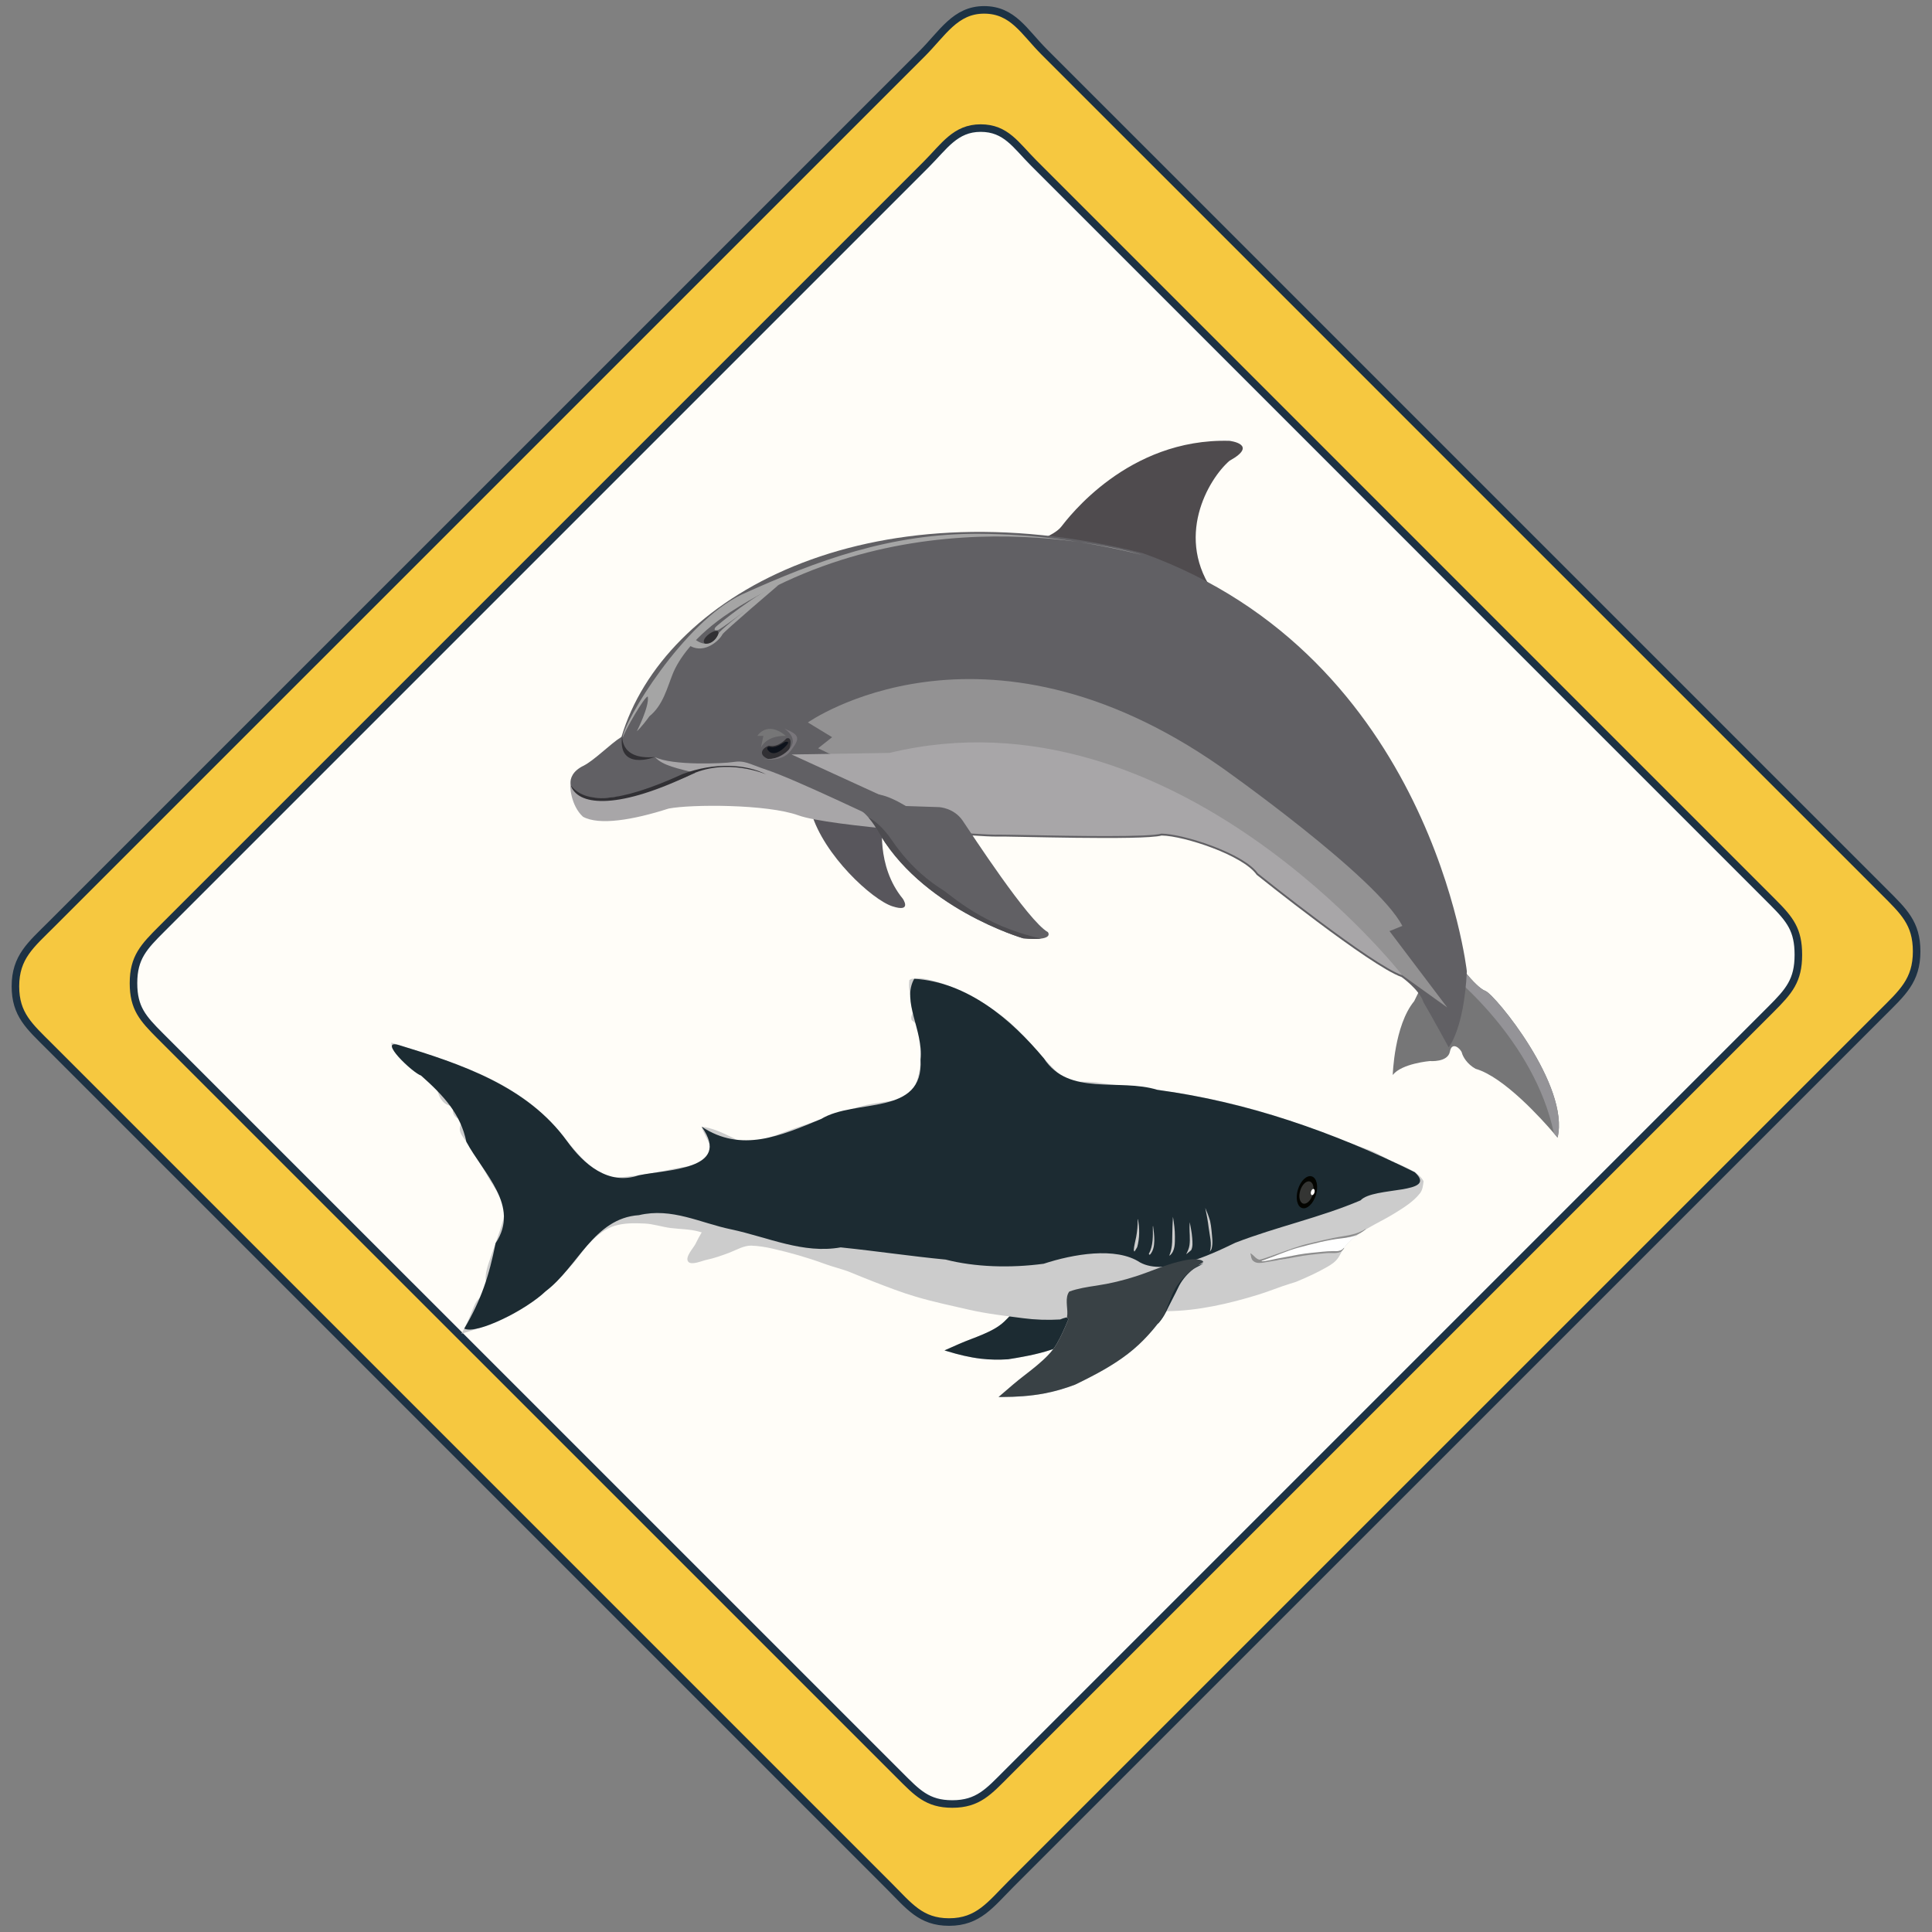 <?xml version="1.0" encoding="UTF-8" standalone="no"?>
<!-- Generator: Adobe Illustrator 27.5.0, SVG Export Plug-In . SVG Version: 6.00 Build 0)  -->

<svg
   version="1.1"
   x="0px"
   y="0px"
   viewBox="0 0 64 64"
   xml:space="preserve"
   id="svg35"
   sodipodi:docname="Sea Animal Spawner.svg"
   width="64"
   height="64"
   inkscape:version="1.3.2 (091e20e, 2023-11-25, custom)"
   xmlns:inkscape="http://www.inkscape.org/namespaces/inkscape"
   xmlns:sodipodi="http://sodipodi.sourceforge.net/DTD/sodipodi-0.dtd"
   xmlns="http://www.w3.org/2000/svg"
   xmlns:svg="http://www.w3.org/2000/svg"
   xmlns:rdf="http://www.w3.org/1999/02/22-rdf-syntax-ns#"
   xmlns:cc="http://creativecommons.org/ns#"
   xmlns:dc="http://purl.org/dc/elements/1.1/">
   <rect x="0" y="0" width="64" height="64" fill="#808080" stroke="none"/>
   <title id="title1">Sea Animal Spawner</title>
<sodipodi:namedview
   id="namedview35"
   pagecolor="#ffffff"
   bordercolor="#000000"
   borderopacity="0.25"
   inkscape:showpageshadow="2"
   inkscape:pageopacity="0.0"
   inkscape:pagecheckerboard="true"
   inkscape:deskcolor="#d1d1d1"
   inkscape:zoom="32"
   inkscape:cx="36.65625"
   inkscape:cy="27"
   inkscape:window-width="1920"
   inkscape:window-height="1200"
   inkscape:window-x="0"
   inkscape:window-y="0"
   inkscape:window-maximized="0"
   inkscape:current-layer="g73"
   inkscape:clip-to-page="false" />
<g
   inkscape:groupmode="layer"
   id="layer1"
   inkscape:label="signage layer"
   style="display:inline"
   transform="translate(-0.195,-0.049)"><g
     id="g56"><path
       d="M 32.682,4.293 C 31.843,4.293 31.476,4.897 30.873,5.5 l -1.807,1.807 -1.809,1.809 -1.809,1.807 -7.23,7.23 -7.23,7.23 -1.807,1.809 -1.809,1.807 -1.807,1.809 c -0.603,0.603 -0.947,0.956 -0.947,1.809 1.52e-5,0.825 0.306,1.165 0.889,1.748 l 1.748,1.75 1.75,1.748 1.748,1.75 6.998,6.996 6.996,6.996 1.75,1.748 1.748,1.75 1.75,1.748 c 0.583,0.583 0.924,0.957 1.748,0.957 0.852,-1.5e-5 1.206,-0.413 1.809,-1.016 l 1.807,-1.807 1.809,-1.809 1.807,-1.807 7.23,-7.23 7.23,-7.23 1.807,-1.807 1.809,-1.809 1.807,-1.807 c 0.603,-0.603 0.91,-0.957 0.91,-1.809 1.5e-5,-0.825 -0.269,-1.165 -0.852,-1.748 l -1.748,-1.75 -1.75,-1.75 -1.748,-1.748 -6.996,-6.996 -6.996,-6.998 -1.75,-1.748 -1.748,-1.75 -1.75,-1.748 C 33.847,4.858 33.52,4.293 32.682,4.293 Z"
       style="fill:#fffdf8;fill-opacity:1;stroke:none;stroke-width:0.25"
       id="path56"
       inkscape:label="body" /><path
       d="M 32.794,0.376 C 31.84,0.376 31.421,1.149 30.734,1.835 l -2.059,2.059 -2.059,2.059 -2.059,2.059 -8.238,8.237 -8.238,8.237 -2.059,2.059 -2.059,2.059 c 0,0 -1.373,1.373 -2.059,2.059 -0.686,0.686 -1.198,1.089 -1.198,2.059 -1.458e-5,0.937 0.463,1.325 1.125,1.987 0.662,0.662 1.987,1.987 1.987,1.987 l 1.987,1.987 1.987,1.987 7.947,7.947 7.947,7.947 1.987,1.987 1.987,1.987 c 0,0 1.325,1.325 1.987,1.987 0.662,0.662 1.05,1.194 1.987,1.194 0.971,1.5e-5 1.373,-0.58 2.059,-1.267 0.686,-0.686 2.059,-2.059 2.059,-2.059 l 2.059,-2.059 2.059,-2.059 8.238,-8.237 8.238,-8.237 2.059,-2.059 2.059,-2.059 c 0,0 1.373,-1.373 2.059,-2.059 0.686,-0.686 1.163,-1.089 1.163,-2.059 1.5e-5,-0.937 -0.428,-1.325 -1.09,-1.987 -0.662,-0.662 -1.987,-1.987 -1.987,-1.987 L 58.622,25.605 56.636,23.618 48.688,15.671 40.741,7.723 38.754,5.736 36.767,3.75 34.78,1.763 C 34.118,1.1 33.747,0.376 32.794,0.376 Z M 32.681,4.292 c 0.838,1.53e-5 1.166,0.565 1.749,1.149 l 1.749,1.749 1.749,1.749 1.749,1.749 6.996,6.997 6.996,6.997 1.749,1.749 1.749,1.749 c 0,0 1.166,1.166 1.749,1.749 0.583,0.583 0.852,0.925 0.852,1.749 -1.6e-5,0.852 -0.308,1.205 -0.911,1.808 -0.603,0.603 -1.808,1.808 -1.808,1.808 l -1.808,1.808 -1.808,1.808 -7.23,7.23 -7.23,7.23 -1.808,1.808 -1.808,1.808 c 0,0 -1.205,1.205 -1.808,1.808 -0.603,0.603 -0.955,1.015 -1.808,1.015 -0.825,1.5e-5 -1.166,-0.374 -1.749,-0.957 -0.583,-0.583 -1.749,-1.749 -1.749,-1.749 l -1.749,-1.749 -1.749,-1.749 -6.997,-6.996 -6.997,-6.996 -1.749,-1.749 -1.749,-1.749 c 0,0 -1.166,-1.166 -1.749,-1.749 -0.583,-0.583 -0.887,-0.924 -0.887,-1.749 -1.58e-5,-0.852 0.343,-1.205 0.946,-1.808 0.603,-0.603 1.808,-1.808 1.808,-1.808 l 1.808,-1.808 1.808,-1.808 7.231,-7.231 7.231,-7.231 1.808,-1.808 1.808,-1.808 1.808,-1.808 c 0.603,-0.603 0.969,-1.207 1.808,-1.207 z"
       style="fill:#f6c840;fill-opacity:1;stroke:#1d3244;stroke-width:0.25;stroke-opacity:1"
       id="path55"
       inkscape:label="holder" /></g></g><g
   id="g587"
   transform="matrix(-0.108,0,0,0.108,48.236,31.643)"
   style="display:inline;fill:#000000"
   inkscape:label="shark"><path
     style="display:inline;fill:#cccccc"
     d="m 145.122,116.284 c -2.315,-1.003 -4.596,-2.112 -6.465,-3.861 -1.658,-1.553 -3.123,-3.281 -4.57,-5.032 -0.134,-0.164 -0.022,-0.442 0.145,-0.601 -0.133,-0.271 -0.258,-0.551 -0.364,-0.844 -0.612,-1.692 -0.659,-4.323 -2.212,-5.436 -2.366,-0.119 -4.728,0.231 -7.112,0.595 -3.408,0.521 -6.834,0.725 -10.286,0.669 -3.774,-0.06 -7.552,-0.589 -11.326,-0.376 -1.426,0.08 -2.965,0.156 -4.317,0.644 -0.535,0.192 -1.767,0.677 -1.747,1.306 3.268,0.997 6.37,2.074 8.945,4.513 1.746,1.654 3.082,3.632 4.523,5.521 2.657,2.099 5.399,3.913 8.543,5.473 4.325,2.146 9.219,3.417 13.938,4.291 1.532,0.284 3.064,0.559 4.605,0.788 2.798,0.185 5.597,0.147 8.351,-0.178 3.477,-0.412 6.909,-1.249 10.253,-2.275 0.288,-0.087 0.592,-0.179 0.905,-0.271 -1.5,-0.647 -2.985,-1.319 -4.478,-1.98 -2.415,-1.067 -4.913,-1.9 -7.331,-2.946 z"
     id="path50" /><path
     style="display:inline;fill:#1c2b32;fill-opacity:1"
     d="m 145.122,116.284 c -2.315,-1.003 -4.596,-2.112 -6.465,-3.861 -1.658,-1.553 -3.123,-3.281 -4.57,-5.032 -0.134,-0.164 -0.022,-0.442 0.145,-0.601 -0.133,-0.271 -0.258,-0.551 -0.364,-0.844 -0.612,-1.692 -0.659,-4.323 -2.212,-5.436 -2.366,-0.119 -4.728,0.231 -7.112,0.595 -3.408,0.521 -6.834,0.725 -10.286,0.669 -3.774,-0.06 -7.552,-0.589 -11.326,-0.376 -1.426,0.08 -2.965,0.156 -4.317,0.644 -0.535,0.192 -1.767,0.677 -1.747,1.306 3.268,0.997 6.37,2.074 8.945,4.513 1.746,1.654 3.082,3.632 4.523,5.521 2.657,2.099 5.399,3.913 8.543,5.473 4.325,2.146 9.219,3.417 13.938,4.291 1.532,0.284 3.064,0.559 4.605,0.788 2.798,0.185 5.597,0.147 8.351,-0.178 3.477,-0.412 6.909,-1.249 10.253,-2.275 0.288,-0.087 0.592,-0.179 0.905,-0.271 -1.5,-0.647 -2.985,-1.319 -4.478,-1.98 -2.415,-1.067 -4.913,-1.9 -7.331,-2.946 z"
     id="path68" /><path
     style="display:inline;fill:#cccccc"
     d="m 324.354,27.529 c -3.915,1.252 -7.837,2.482 -11.726,3.81 -7.608,2.596 -15.198,5.513 -22.098,9.691 -3.611,2.187 -7.063,4.657 -10.155,7.538 -3.201,2.986 -5.894,6.382 -8.733,9.697 -2.396,2.799 -4.978,5.922 -8.153,7.875 -0.729,0.448 -1.548,0.878 -2.401,1.192 -0.337,0.249 -0.68,0.488 -1.032,0.718 -0.419,0.051 -0.849,0.084 -1.294,0.092 -2.118,0.041 -4.202,-0.168 -6.282,-0.46 -0.059,0.021 -0.118,0.03 -0.174,0.023 -4.11,-0.45 -8.149,-1.303 -12.187,-2.173 -2.727,-0.588 -5.958,-0.797 -8.526,-1.935 -1.827,-0.808 -3.326,-2.406 -2.886,-4.553 0.477,-2.325 2.133,-4.183 2.709,-6.454 -3.311,0.401 -6.155,1.766 -9.125,3.188 -0.215,0.104 -0.447,0.219 -0.693,0.339 -1.205,0.755 -2.412,1.472 -3.666,2.048 -2.32,-0.699 -4.631,-1.438 -6.962,-2.172 -2.618,-0.825 -5.2,-1.893 -7.798,-2.807 -2.789,-0.98 -5.628,-1.831 -8.373,-2.935 -2.573,-1.032 -5.296,-1.594 -7.893,-2.542 -2.667,-0.973 -5.37,-1.731 -8.175,-2.176 -2.984,-0.474 -6.085,-0.997 -9.181,-1.349 -0.731,-0.576 -1.43,-1.199 -2.08,-1.892 -1.849,-1.967 -2.696,-5.383 -3.017,-8 -0.371,-3.041 -0.171,-6.227 0.319,-9.25 0.244,-1.504 -0.165,-3.092 1.157,-4.262 0.354,-0.312 0.729,-0.578 1.077,-0.869 0.031,-0.101 0.059,-0.206 0.078,-0.31 0.224,-1.205 -0.632,-1.852 -0.981,-2.849 -0.199,-0.575 0.549,-1.648 0.682,-2.102 0.371,-1.267 0.761,-2.563 0.917,-3.879 0.127,-1.075 0.127,-2.109 0.016,-3.127 -0.465,-0.401 -0.977,-0.5 -1.506,-0.418 -1.072,-0.36 -2.601,-0.104 -3.591,0.097 -6.662,1.351 -12.883,4.407 -18.58,8.034 -2.865,1.823 -5.665,3.808 -8.132,6.146 -2.692,2.553 -5.137,5.41 -7.641,8.145 -2.439,2.667 -4.876,5.424 -7.631,7.771 -0.62,0.532 -1.297,1.015 -1.993,1.472 -0.58,0.01 -1.162,0.006 -1.745,-0.029 -3.004,-0.187 -5.744,-0.029 -8.716,0.457 -3.022,0.493 -6.067,0.661 -9.112,0.954 -3.323,0.32 -6.622,0.919 -9.927,1.393 -12.271,1.762 -24.409,4.568 -36.196,8.438 -5.752,1.889 -11.441,4.174 -17.125,6.285 -2.899,1.075 -5.801,2.17 -8.727,3.173 -2.953,1.013 -5.594,2.895 -8.469,4.102 -2.56,1.075 -7.189,2.783 -8.652,5.667 0.179,1.283 0.265,2.613 1.11,3.692 2.059,2.625 5.088,4.467 7.892,6.205 5.054,3.135 11.546,5.521 15.292,10.353 0.767,0.988 1.159,2.137 1.853,3.162 0.899,1.335 2.199,2.167 3.577,2.953 2.834,1.617 5.799,2.979 8.807,4.239 0.225,0.095 0.453,0.187 0.681,0.281 0.582,0.185 1.165,0.366 1.75,0.545 3.288,1.01 6.466,2.349 9.757,3.362 8.93,2.748 18.548,4.982 28.045,5.059 2.507,3.726 5.215,7.073 8.598,10.248 4.215,3.955 9.4,7.121 14.526,9.774 1.663,0.862 3.332,1.713 5.023,2.516 3.162,1.195 6.402,2.141 9.691,2.744 4.155,0.76 8.414,1.021 12.636,1.037 0.363,0.003 0.746,0.008 1.141,0.012 -1.495,-1.26 -2.965,-2.547 -4.45,-3.821 -2.399,-2.059 -4.979,-3.88 -7.392,-5.92 -2.309,-1.953 -4.538,-4.012 -6.065,-6.652 -1.355,-2.344 -2.423,-4.818 -3.462,-7.312 -0.137,-0.33 0.379,-0.756 0.684,-0.684 0.621,0.146 1.211,0.369 1.8,0.603 3.794,0.229 7.67,0.096 11.36,-0.392 5.566,-0.735 11.001,-1.334 16.494,-2.584 5.507,-1.252 11.047,-2.433 16.465,-4.03 4.339,-1.279 8.483,-2.902 12.698,-4.523 2.481,-0.953 4.921,-1.982 7.387,-2.977 2.499,-1.005 5.175,-1.579 7.705,-2.515 5.276,-1.95 10.604,-3.456 16.086,-4.71 2.117,-0.484 4.362,-0.855 6.536,-0.92 2.205,-0.064 4.569,1.334 6.578,2.107 2.373,0.912 4.781,1.761 7.275,2.283 1.223,0.256 4.526,1.74 5.48,0.53 1.099,-1.393 -1.648,-4.249 -2.229,-5.444 -0.599,-1.236 -1.228,-2.41 -1.911,-3.539 0.319,-0.089 0.632,-0.18 0.93,-0.261 2.784,-0.751 5.649,-0.728 8.493,-1.067 2.764,-0.33 5.313,-1.266 8.128,-1.392 3.099,-0.139 6.23,-0.191 9.227,0.725 2.698,0.826 4.938,2.666 6.977,4.544 2.351,2.166 3.854,4.975 5.999,7.327 4.216,4.629 8.393,8.937 13.628,12.435 1.741,1.165 3.532,2.203 5.352,3.181 0.74,0.342 1.488,0.668 2.244,0.976 4.089,1.663 8.356,3.405 12.72,4.592 -1.204,-2.028 -2.142,-4.26 -2.951,-6.17 -0.18,-0.426 -0.35,-0.88 -0.527,-1.34 -0.09,-0.213 -0.186,-0.424 -0.274,-0.639 -0.142,-0.347 -0.288,-0.677 -0.44,-0.995 -0.225,-0.436 -0.476,-0.847 -0.782,-1.203 -0.63,-0.731 -1.342,-1.399 -1.951,-2.146 -0.352,-0.434 -0.597,-0.79 -0.743,-1.139 -0.15,-0.12 -0.295,-0.241 -0.456,-0.359 0.103,-0.307 0.225,-0.611 0.337,-0.919 0.037,-0.214 0.086,-0.439 0.168,-0.699 0.75,-2.424 -0.721,-5.957 -1.508,-8.29 -0.871,-2.585 -1.831,-5.14 -2.679,-7.731 -0.45,-1.383 -0.928,-2.754 -1.161,-4.08 -0.221,-0.479 -0.429,-0.965 -0.611,-1.462 0.14,-1.05 0.432,-2.081 0.936,-3.111 1.163,-2.378 2.537,-4.72 4.014,-6.966 0.985,-1.754 1.982,-3.5 3.031,-5.204 1.322,-2.154 2.722,-4.26 4.089,-6.386 0.629,-0.979 1.757,-2.239 1.973,-3.41 0.197,-1.058 -0.239,-1.893 -0.654,-2.812 -0.125,-0.272 0.24,-0.586 0.456,-0.659 0.305,-0.104 0.614,-0.192 0.912,-0.291 1.065,-0.648 1.73,-1.722 1.391,-3.345 -0.026,-0.104 -0.062,-0.206 -0.097,-0.307 0.79,-0.099 1.479,-0.311 2.198,-0.717 1.206,-0.681 2.058,-2.119 2.461,-3.404 1.233,-3.938 6.209,-5.413 9.063,-8.055 1.969,-1.821 5.152,-4.5 5.339,-7.431 -0.763,0.257 -1.529,0.489 -2.271,0.726 z"
     id="path123" /><path
     style="display:inline;fill:#1c2b32;opacity:1;fill-opacity:1"
     d="m 324.354,27.529 c -19.033,5.788 -39.48,12.629 -51.653,29.49 -5.051,7.067 -12.715,13.675 -21.933,10.499 C 242.333,65.685 221.911,65.93 231.416,52.59 219.223,60.668 207.276,55.421 194.799,50.251 184.355,43.829 163.228,49.583 164.277,31.989 163.306,23.264 170.165,14.122 166.212,7.226 150.001,8.217 136.47,19.595 126.434,31.657 118.796,43.382 103.335,37.666 91.622,41.293 64.098,44.989 37.455,54.273 12.68,66.554 c -7.425,6.891 12.648,4.32 16.628,8.633 12.477,5.319 25.85,8.126 38.435,13.012 8.237,4.014 21.687,10.151 29.21,6.025 7.393,-4.888 20.598,-2.53 29.552,0.409 10.245,1.375 21.073,1.036 30.071,-1.28 10.724,-1.028 20.392,-2.514 32.193,-3.741 11.543,2.061 22.316,-3.127 33.574,-5.522 9.411,-1.931 18.174,-6.764 28.301,-4.363 13.867,0.907 18.764,15.965 28.628,23.347 5.926,5.691 21.096,13.374 24.962,11.449 -5.235,-8.897 -7.603,-16.165 -9.62,-26.211 -7.633,-11.442 3.805,-21.399 8.967,-31.077 1.805,-8.551 6.793,-14.004 13.906,-20.329 2.568,-0.809 13.451,-11.229 6.866,-9.378 z"
     id="path144"
     sodipodi:nodetypes="cccccccccccccccccccccccc" /><path
     style="display:inline;fill:#1c2b32;opacity:1;fill-opacity:1"
     d="m 91.585,112.687 c -2.818,-3.727 -3.91,-8.223 -6.033,-12.332 -0.725,-1.403 -1.926,-2.912 -3.291,-3.721 -0.845,-0.499 -1.424,-0.959 -2.363,-1.259 -0.76,-0.243 -1.534,-0.46 -2.224,-0.868 -0.017,-0.011 -0.047,0.026 -0.029,0.041 1.128,0.913 2.589,1.238 3.661,2.244 1.663,1.564 2.992,3.14 3.975,5.24 0.921,1.97 2.003,3.88 2.947,5.841 0.873,1.808 1.749,3.581 3.133,5.056 0.111,0.119 0.317,-0.117 0.224,-0.242 z"
     id="path220" /><path
     style="display:inline;opacity:1;fill:#1c2b32;fill-opacity:1;stroke-width:0.942"
     d="m 44.6,69.869 c -0.12,-0.02 -0.096,-0.14 -0.036,-0.204 1.193,-1.266 2.794,-1.665 4.505,-1.793 0.699,-0.158 1.394,-0.26 2.049,-0.304 -1.06,-0.692 -2.253,-1.173 -3.509,-1.507 -2.651,0.052 -4.78,1.354 -6.934,2.664 -1.724,1.048 -4.142,2.485 -6.276,2.042 0.24,0.626 0.597,1.222 1.065,1.719 0.662,0.703 1.548,1.241 2.576,0.682 0.522,-0.284 0.995,-0.629 1.485,-0.953 0.088,-0.056 0.249,-0.094 0.266,0.04 0.277,2.193 2.192,4.32 4.649,4.83 0.092,0.02 0.11,0.102 0.064,0.169 -0.523,0.776 -0.724,1.605 -0.802,2.46 1.738,-1.83 3.549,-3.417 5.904,-4.704 1.149,-0.63 2.295,-1.252 3.466,-1.84 -2.396,-1.754 -5.456,-2.769 -8.472,-3.3 z"
     id="path352" /><path
     style="display:inline;fill:#030400"
     d="m 48.522,71.851 c 0.816,2.685 0.24,5.234 -1.282,5.698 -1.527,0.466 -3.426,-1.334 -4.24,-4.018 -0.816,-2.684 -0.242,-5.234 1.282,-5.698 1.524,-0.465 3.424,1.334 4.24,4.018 z"
     id="path356" /><path
     style="display:inline;fill:#343533"
     d="m 47.819,72.205 c 0.567,1.867 0.167,3.639 -0.893,3.963 -1.064,0.323 -2.382,-0.93 -2.951,-2.795 -0.565,-1.867 -0.165,-3.642 0.896,-3.963 1.061,-0.323 2.381,0.928 2.948,2.795 z"
     id="path357" /><path
     style="display:inline;fill:#ffffff"
     d="m 44.511,72.476 c 0.157,0.513 0.047,1.003 -0.246,1.093 -0.293,0.091 -0.657,-0.256 -0.814,-0.771 -0.156,-0.513 -0.046,-1.004 0.247,-1.094 0.293,-0.088 0.655,0.256 0.813,0.772 z"
     id="path358" /><g
     id="g406"
     style="display:inline;fill:#000000"
     inkscape:label="mouth"><path
       style="display:inline;fill:#ffffff"
       d="m 56.778,92.283 c -3.331,-1.118 -6.609,-2.419 -10.013,-3.298 -2.744,-0.708 -5.529,-1.244 -8.242,-2.061 -2.655,-0.142 -5.455,-0.258 -7.996,-0.92 1.403,1.048 2.685,2.214 3.744,3.578 0.166,0.214 0.312,0.436 0.447,0.66 1.057,0.382 2.07,0.812 3.253,0.873 1.857,0.096 3.751,0.011 5.599,0.24 3.31,0.415 6.543,1.221 9.783,2.002 0.189,0.044 0.381,0.091 0.573,0.138 2.616,0.082 5.239,0.651 7.814,0.42 -1.686,-0.327 -3.354,-0.966 -4.962,-1.632 z"
       id="path403" /><path
       style="display:inline;fill:#8d8d8d"
       d="m 63.009,91.457 c -0.45,0.283 -0.897,0.71 -1.276,1.082 -0.447,0.438 -0.846,0.728 -1.424,0.851 -0.589,-0.099 -1.208,-0.323 -1.746,-0.506 -1.544,-0.526 -3.073,-1.097 -4.613,-1.63 -2.928,-1.012 -5.73,-2.118 -8.767,-2.813 -3.11,-0.712 -6.128,-1.521 -9.285,-2.047 -2.797,-0.465 -5.678,-0.822 -8.1,-2.432 -0.037,-0.026 -0.104,0.041 -0.067,0.075 2.027,1.81 4.675,2.501 7.32,2.794 4.492,0.494 8.816,1.665 13.174,2.813 3.657,0.963 7.192,2.639 10.769,3.869 0.225,0.078 0.44,0.149 0.646,0.214 -0.029,0.06 -0.04,0.118 -0.03,0.172 -1.659,-0.096 -3.617,-0.652 -4.598,-0.824 -2.249,-0.394 -4.483,-0.848 -6.73,-1.259 -2.472,-0.45 -5.013,-0.625 -7.509,-0.892 -0.969,-0.104 -1.915,-0.143 -2.892,-0.166 -1.42,-0.035 -2.399,0.265 -3.438,-0.983 -0.036,-0.042 -0.12,0.04 -0.093,0.084 1.233,2.091 3.361,1.312 5.504,1.519 3.177,0.306 6.401,0.592 9.532,1.226 2.861,0.579 5.733,1.005 8.611,1.482 1.066,0.176 3.048,0.662 4.019,-0.177 0.498,-0.248 0.825,-0.821 0.954,-1.906 0.003,-0.019 -0.002,-0.029 -0.002,-0.046 0.046,-0.142 0.095,-0.289 0.141,-0.438 0.023,-0.074 -0.044,-0.098 -0.1,-0.062 z"
       id="path405" /></g><path
     style="display:inline;fill:#394145;opacity:1;fill-opacity:1"
     d="m 128.513,125.774 c -2.309,-1.953 -4.538,-4.012 -6.065,-6.652 -1.355,-2.344 -2.423,-4.818 -3.462,-7.312 -0.096,-0.231 0.131,-0.508 0.379,-0.629 -0.054,-0.354 -0.097,-0.715 -0.114,-1.085 -0.1,-2.133 0.791,-5.128 -0.601,-6.937 -2.684,-0.968 -5.532,-1.404 -8.41,-1.833 -4.116,-0.612 -8.139,-1.589 -12.098,-2.871 -4.329,-1.398 -8.494,-3.329 -12.92,-4.419 -1.672,-0.411 -3.475,-0.868 -5.208,-0.793 -0.687,0.029 -2.279,0.144 -2.482,0.861 3.408,2.283 6.6,4.597 8.691,8.266 1.419,2.49 2.251,5.202 3.233,7.85 2.309,3.314 4.816,6.337 7.882,9.212 4.215,3.955 9.4,7.121 14.526,9.774 1.663,0.862 3.332,1.713 5.023,2.516 3.162,1.195 6.402,2.141 9.691,2.744 4.155,0.76 8.414,1.021 12.636,1.037 0.363,0.003 0.746,0.008 1.141,0.012 -1.495,-1.26 -2.965,-2.547 -4.45,-3.821 -2.4,-2.058 -4.98,-3.88 -7.392,-5.92 z"
     id="path424" /><g
     id="g1"
     inkscape:label="gills"
     style="display:inline"><path
       style="display:inline;opacity:1;fill:#cccccc"
       d="m 75.542,90.931 c -0.754,-2.44 0.057,-4.896 0.354,-7.357 0.242,-2.004 0.621,-4.078 1.048,-6.077 -0.567,1.322 -1.089,2.662 -1.483,4.039 -0.198,0.945 -0.349,1.892 -0.426,2.816 -0.163,1.997 -0.538,3.916 -0.002,5.797 0.157,0.267 0.328,0.527 0.509,0.782 z"
       id="path483" /><path
       style="display:inline;opacity:1;fill:#cccccc"
       d="m 81.781,88.9 c -0.134,-0.975 -0.124,-1.963 -0.085,-2.946 0.004,-0.129 0.01,-0.259 0.017,-0.387 0.013,-0.254 0.023,-0.509 0.036,-0.762 0.046,-1.012 0.035,-1.964 -0.046,-2.931 -0.281,1.61 -0.635,3.211 -0.749,4.84 -0.098,1.393 -0.225,2.651 0.302,3.729 0.486,0.436 0.993,0.848 1.51,1.25 0.006,-0.007 0.01,-0.015 0.016,-0.023 -0.46,-0.874 -0.866,-1.784 -1.001,-2.77 z"
       id="path484" /><path
       style="display:inline;opacity:1;fill:#cccccc"
       d="m 87.104,87.969 c -0.031,-0.516 -0.037,-1.038 -0.031,-1.567 -0.029,-2.068 -0.089,-4.126 -0.213,-6.19 -0.328,1.96 -0.616,4.049 -0.606,6.008 0.011,2.034 -0.137,4.43 1.553,5.861 0.044,0.037 0.099,0.039 0.15,0.021 -0.531,-1.301 -0.802,-2.672 -0.853,-4.133 z"
       id="path485" /><path
       style="display:inline;opacity:1;fill:#cccccc"
       d="m 94.228,91.52 c -1.312,-2.268 -1.261,-5.519 -1.195,-8.212 -0.024,-0.106 -0.049,-0.213 -0.074,-0.318 -0.345,2.716 -0.981,6.755 0.932,8.829 0.138,0.15 0.428,-0.14 0.337,-0.299 z"
       id="path486" /><path
       style="display:inline;opacity:1;fill:#cccccc"
       d="m 98.678,90.916 c 0.071,-0.143 0.137,-0.29 0.194,-0.44 -0.066,-1.345 -0.496,-2.767 -0.738,-4.067 -0.34,-1.834 -0.482,-3.531 -0.456,-5.396 0,-0.065 -0.078,-0.025 -0.087,0.018 -0.532,2.727 -0.54,5.76 0.235,8.507 0.26,0.475 0.546,0.934 0.852,1.378 z"
       id="path487" /></g></g><style
   type="text/css"
   id="style1">.st0 { fill:#58565C; }
.st1 { fill:#949397; }
.st2 { fill:#4F4B4E; }
.st3 { fill:#616064; }
.st4 { fill:#939293; }
.st5 { fill:#A8A6A8; }
.st6 { fill:#A5A5A5; }
.st7 { fill:#A1A3AE; }
.st8 { fill:none; }
.st9 { fill:#4D4C50; }
.st10 { fill:#313033; }
.st11 { fill:#262528; }
.st12 { fill:#313034; }
.st13 { fill:#0D121B; }
.st14 { fill:#79767B; }
.st15 { fill:#5F5D61; }
.st16 { fill:#767677; }
</style><g
   id="g73"
   transform="matrix(-0.037,0,0,0.041,53.65,5.314)"><path
     d="m 203.064,738.939 c -7.999,-9.33 -33.235,-11.264 -33.235,-11.264 0,0 -16.076,1.253 -17.948,-7.659 -1.872,-8.897 -9.949,-1.872 -10.707,0.975 -0.758,2.847 -4.456,9.036 -12.239,12.935 -25.313,6.499 -59.539,40.925 -70.153,52.112 -2.104,2.228 -3.28,3.528 -3.28,3.528 -11.125,-42.008 56.181,-115.72 64.536,-118.505 4.92,-1.64 11.976,-8.525 16.927,-13.864 3.45,-3.729 5.88,-6.715 5.88,-6.715 l 35.401,18.397 5.632,10.398 c 17.933,19.666 19.186,59.662 19.186,59.662 z"
     id="path1"
     style="display:inline"
     class="st0  st1  st16" /><path
     d="m 150.07,658.373 c 0,0 -73.897,52.762 -91.289,127.665 -2.104,2.228 -3.28,3.528 -3.28,3.528 -11.125,-42.008 56.181,-115.72 64.536,-118.505 4.92,-1.64 11.976,-8.525 16.927,-13.864 4.72,-0.851 9.13,-0.557 13.106,1.176 z"
     id="path2"
     style="display:inline"
     class="st1" /><path
     d="m 362.033,350.623 163.558,-41.724 c 0,0 -19.471,-5.841 -25.591,-12.795 -6.12,-6.954 -59.526,-71.765 -150.763,-69.54 0,0 -26.703,2.782 0,16.133 18.915,14.743 50.069,62.586 12.796,107.926 z"
     id="path3"
     class="st2" /><path
     d="m 934.583,512.752 c -26.493,7.293 -39.976,4.327 -84.681,-9.597 -42.906,-13.364 -53.105,-16.93 -85.922,-7.059 -27.448,8.262 -99.396,36.144 -122.265,45.072 -40.492,3.28 -79.112,5.354 -83.583,5.137 -8.758,-0.418 -131.641,3.342 -148.12,-0.836 -20.238,0.217 -73.217,16.076 -85.115,31.719 0,0 -101.81,73.851 -129.754,82.608 0,0 -16.076,10.228 -19.619,20.439 -5.214,7.721 -22.528,36.314 -22.528,36.314 0,0 -13.771,-14.606 -16.277,-61.349 0,0 31.301,-254.092 290.406,-337.954 247.841,-56.336 428.918,35.046 466.47,148.538 0,0 0.155,0.077 0.433,0.232 9.833,5.615 23.907,18.74 33.717,23.135 18.906,8.449 9.552,22.853 6.838,23.601 z"
     id="path4"
     class="st3" /><path
     d="m 726.701,454.099 c 0,0 -155.477,-99.055 -369.675,35.883 0,0 -139.843,88.872 -162.549,128.51 l 11.508,4.172 -51.738,61.752 40.23,-26.042 c 0,0 241.859,-225.553 486.553,-167.557 l 36.491,-15.855 -12.517,-8.944 z"
     id="path5"
     class="st4" /><path
     class="st5"
     d="m 741.312,479.974 -99.598,41.157 -0.356,18.505 c -11.187,0.913 -22.126,1.717 -32.214,2.398 -25.375,1.733 -45.335,2.739 -50.147,2.739 0,0 0,0 -0.016,0 -0.325,0 -0.588,0 -0.774,-0.016 -0.495,-0.015 -1.331,-0.031 -2.476,-0.031 -4.286,0 -13.105,0.155 -24.261,0.356 -20.084,0.34 -47.609,0.836 -71.685,0.836 -27.681,0 -44.314,-0.665 -49.389,-1.95 l -0.201,-0.046 h -0.201 c -19.372,0.201 -73.48,15.859 -86.183,32.137 -4.858,3.528 -102.305,73.851 -129.135,82.268 l -0.201,0.046 c 0,0 203.852,-235.355 459.213,-179.653 l 27.34,0.387 z"
     id="path6" /><path
     class="st0"
     d="m 659.664,534.209 c 0,0 6.381,35.604 -17.95,62.308 0,0 -8.702,11.405 9.353,6.12 18.055,-5.285 61.448,-41.168 72.574,-75.66 z"
     id="path7" /><path
     class="st6"
     d="M 892.709,467.073 C 891.912,453.448 838.242,373.154 785.76,350.664 718.077,323.086 652.727,301.273 573.275,301.683 c -46.91,0.242 -95.968,5.744 -145.676,17.037 0,0 195.207,-54.882 368.362,46.09 32.962,19.568 46.731,38.803 51.738,50.069 5.007,11.266 8.762,25.452 20.862,34.214 7.302,9.179 11.266,12.1 11.266,12.1 0,0 -11.331,-19.988 -9.805,-27.955 2.4,-1.044 21.279,28.451 22.687,33.835 z"
     id="path8" /><path
     class="st5"
     d="m 928.045,530.292 c -14.427,7.146 -44.655,2.667 -76.636,-6.607 -20.238,-3.543 -88.405,-3.669 -116.364,5.522 -13.709,4.503 -54.386,8.804 -93.331,11.96 22.869,-8.928 94.816,-40.636 122.265,-48.898 15.898,-4.782 18.918,-7.772 30.384,-6.112 7.792,1.128 54.221,2.995 69.285,-4.135 -6.974,7.129 -21.29,9.332 -36.004,12.864 57.612,24.001 114.626,27.652 111.435,5.852 1.379,4.278 -0.24,20.655 -11.034,29.554 z"
     id="path9" /><path
     class="st8"
     d="m 681.03,479.107 -59.895,14.637 -11.991,48.29 c -25.375,1.733 -45.335,2.739 -50.147,2.739 0,0 0,0 -0.016,0 -0.325,0 -0.588,0 -0.774,-0.016 -0.495,-0.015 -1.331,-0.031 -2.476,-0.031 -4.286,0 -13.105,0.155 -24.261,0.356 -20.084,0.34 -47.609,0.836 -71.685,0.836 -27.681,0 -44.314,-0.665 -49.389,-1.95 l -0.201,-0.046 h -0.201 c -19.372,0.201 -73.48,15.859 -86.183,32.137 -4.858,3.528 -102.305,73.851 -129.135,82.268 l -0.201,0.046 c 0,0 203.852,-235.355 459.213,-179.653 z"
     id="path11" /><path
     class="st3"
     d="m 702.506,512.93 c -7.52,5.849 -15.024,8.34 -15.024,8.34 -5.771,1.3 -11.063,5.539 -15.039,9.609 -4.332,4.487 -7.071,8.758 -7.071,8.758 -39.022,64.676 -131.44,88.875 -131.44,88.875 -7.504,0.65 -12.595,0.619 -16.03,0.217 -9.732,-1.13 -6.081,-5.23 -6.081,-5.23 17.53,-8.758 68.637,-79.901 76.358,-90.128 7.721,-10.212 20.857,-10.846 20.857,-10.846 l 29.905,-0.901 c 15.658,-8.348 32.883,-14.968 42.693,-3.679 z"
     id="path12" /><path
     class="st9"
     d="m 672.443,530.879 c -4.332,4.487 -7.071,8.758 -7.071,8.758 -39.022,64.676 -131.44,88.875 -131.44,88.875 -7.504,0.65 -12.595,0.619 -16.03,0.217 52.39,-10.413 79.669,-34.643 88.921,-39.858 9.268,-5.214 27.665,-17.113 44.36,-39.223 8.387,-11.111 15.891,-16.325 21.26,-18.769 z"
     id="path13" /><path
     class="st10"
     d="m 807.281,384.189 c -0.849,-1.611 -0.549,-2.825 -0.095,-3.588 l 0.252,-0.424 0.489,-0.059 c 0.179,-0.021 0.365,-0.032 0.558,-0.032 3.843,0 10.402,4.453 11.32,7.684 0.33,1.161 -0.041,2.172 -1.018,2.776 -2.551,1.342 -9.624,-2.786 -11.506,-6.357 z"
     id="path14" /><path
     class="st6"
     d="m 826.88,387.559 c 0,0 -13.67,9.722 -20.656,-6.053 -5.814,-5.73 -26.764,-20.022 -26.764,-20.022 0,0 25.281,17.595 28.045,18.067 2.764,0.472 3.236,-0.375 2.157,-2.109 -1.079,-1.734 -40.471,-30.028 -56.853,-34.545 0,0 48.375,37.19 50.381,40.024 2.444,4.567 15.461,15.868 28.63,9.518 3.191,-1.709 2.051,-5.857 -4.94,-4.88 z"
     id="path16"
     style="display:inline" /><path
     class="st12"
     d="m 762.382,483.551 c 0,0 -16.899,0.482 -19.506,-9.242 -2.607,-9.724 3.146,-7.235 3.146,-7.235 0,0 6.731,7.627 15.82,5.781 6.293,2.316 9.304,7.415 0.54,10.696 z"
     id="path17" /><path
     class="st13"
     d="m 747.407,469.974 c 0,0 7.818,4.912 12.099,4.014 4.281,-0.898 4.661,1.365 1.753,3.653 -3.711,2.92 -9.902,0.744 -15.91,-5.528 -3.068,-3.55 2.058,-2.139 2.058,-2.139 z"
     id="path18" /><path
     class="st14"
     d="m 747.775,459.101 c 0,0 -14.429,7.82 -3.405,17.528 11.024,9.708 24.333,6.925 24.333,6.925 0,0 -18.193,3.524 -26.504,-6.386 -8.311,-9.91 -9.053,-12.876 5.576,-18.067 z"
     id="path19" /><path
     class="st12"
     d="m 763.979,496.096 c 0,0 36.174,-14.276 69.535,1.028 66.89,28.517 99.722,23.326 105.325,7.945 -12.547,14.437 -41.121,14.995 -100.053,-9.293 -28.988,-9.843 -57.39,-7.854 -74.807,0.32 z"
     id="path21" /><path
     class="st12"
     d="m 892.709,463.193 c 0,0 4.234,21.488 -29.061,18.829 0,0 34.984,12.365 29.061,-18.829 z"
     id="path22"
     style="display:inline" /><path
     class="st16"
     d="m 746.411,464.954 c 0,0 16.18,-1.079 22.292,9.348 l -2.157,-9.38 h 5.393 c 0,10e-4 -8.63,-12.732 -25.528,0.032 z"
     id="path23"
     style="display:inline" /></g></svg>
